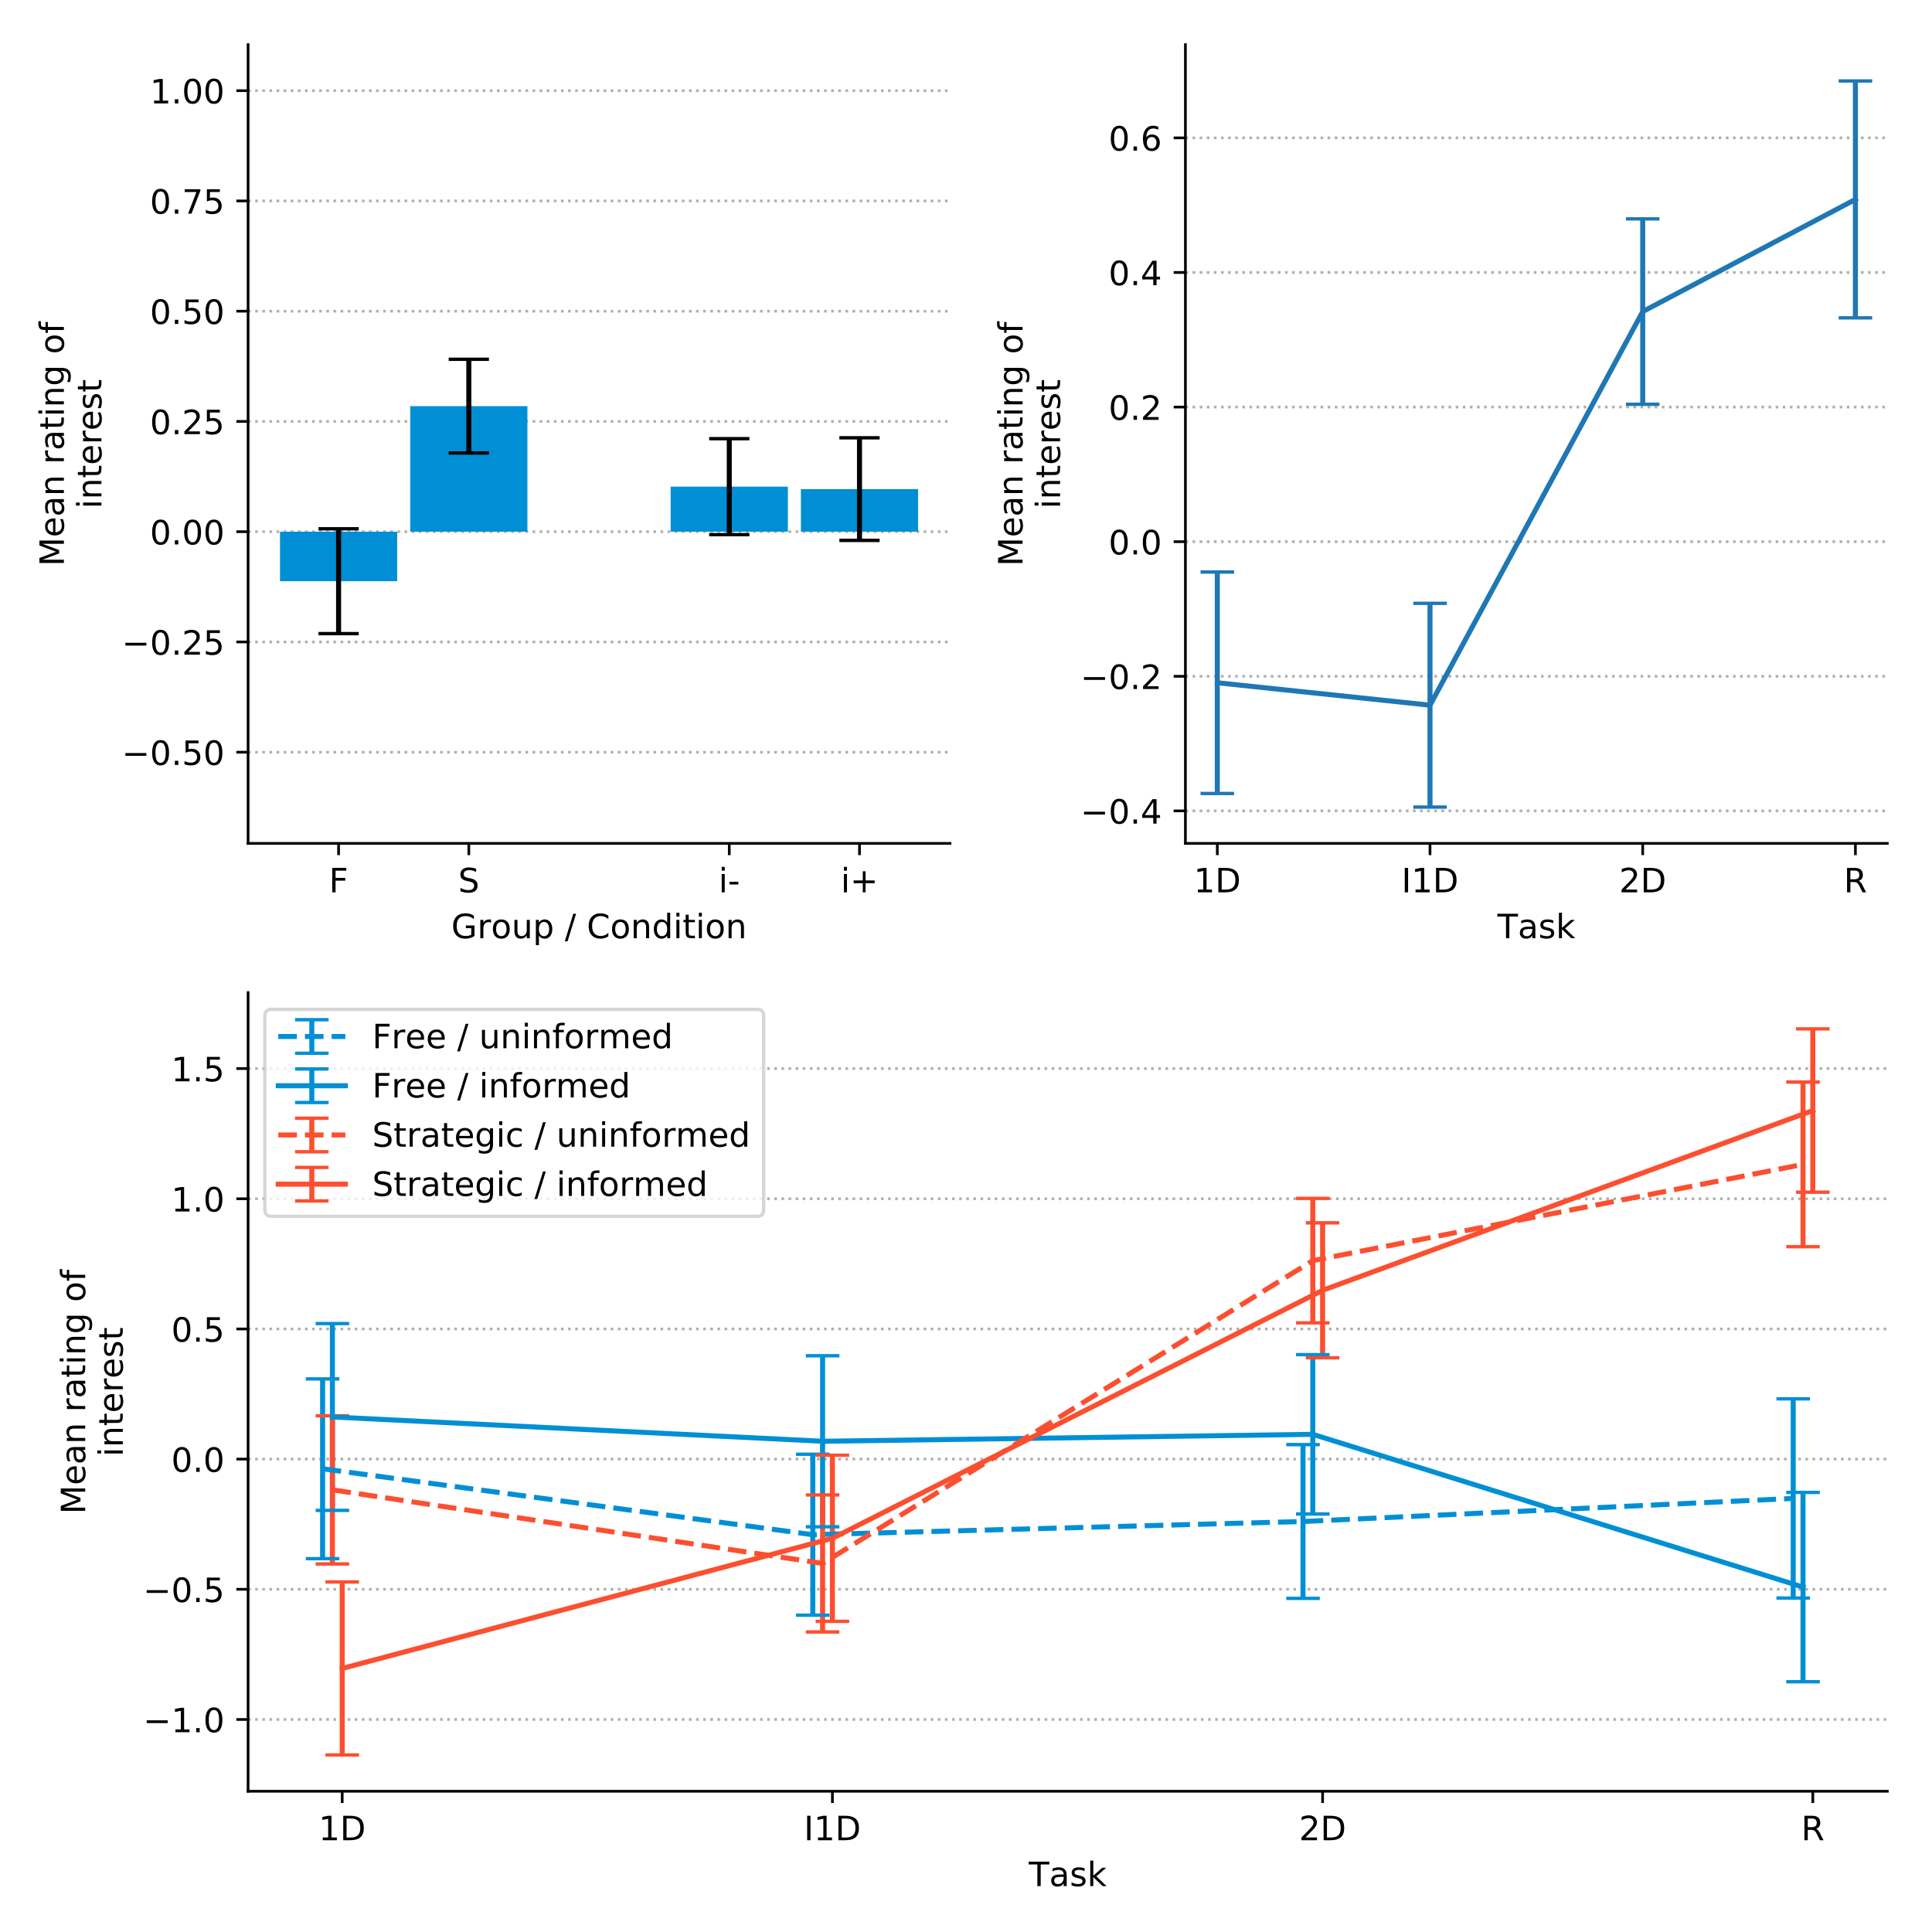 <?xml version="1.0" encoding="utf-8" standalone="no"?>
<!DOCTYPE svg PUBLIC "-//W3C//DTD SVG 1.1//EN"
  "http://www.w3.org/Graphics/SVG/1.1/DTD/svg11.dtd">
<!-- Created with matplotlib (https://matplotlib.org/) -->
<svg height="576pt" version="1.1" viewBox="0 0 576 576" width="576pt" xmlns="http://www.w3.org/2000/svg" xmlns:xlink="http://www.w3.org/1999/xlink">
 <defs>
  <style type="text/css">
*{stroke-linecap:butt;stroke-linejoin:round;}
  </style>
 </defs>
 <g id="figure_1">
  <g id="patch_1">
   <path d="M 0 576
L 576 576
L 576 0
L 0 0
z
" style="fill:#ffffff;"/>
  </g>
  <g id="axes_1">
   <g id="patch_2">
    <path d="M 73.964 251.44
L 283.23 251.44
L 283.23 13.32
L 73.964 13.32
z
" style="fill:#ffffff;"/>
   </g>
   <g id="matplotlib.axis_1">
    <g id="xtick_1">
     <g id="line2d_1">
      <defs>
       <path d="M 0 0
L 0 3.5
" id="m5b9f4330ca" style="stroke:#000000;stroke-width:0.8;"/>
      </defs>
      <g>
       <use style="stroke:#000000;stroke-width:0.8;" x="100.947" xlink:href="#m5b9f4330ca" y="251.44"/>
      </g>
     </g>
     <g id="text_1">
      <!-- F -->
      <defs>
       <path d="M 9.812 72.906
L 51.703 72.906
L 51.703 64.594
L 19.672 64.594
L 19.672 43.109
L 48.578 43.109
L 48.578 34.812
L 19.672 34.812
L 19.672 0
L 9.812 0
z
" id="DejaVuSans-70"/>
      </defs>
      <g transform="translate(98.071 266.038)scale(0.1 -0.1)">
       <use xlink:href="#DejaVuSans-70"/>
      </g>
     </g>
    </g>
    <g id="xtick_2">
     <g id="line2d_2">
      <g>
       <use style="stroke:#000000;stroke-width:0.8;" x="139.772" xlink:href="#m5b9f4330ca" y="251.44"/>
      </g>
     </g>
     <g id="text_2">
      <!-- S -->
      <defs>
       <path d="M 53.516 70.516
L 53.516 60.891
Q 47.906 63.578 42.922 64.891
Q 37.938 66.219 33.297 66.219
Q 25.25 66.219 20.875 63.094
Q 16.5 59.969 16.5 54.203
Q 16.5 49.359 19.406 46.891
Q 22.312 44.438 30.422 42.922
L 36.375 41.703
Q 47.406 39.594 52.656 34.297
Q 57.906 29 57.906 20.125
Q 57.906 9.516 50.797 4.047
Q 43.703 -1.422 29.984 -1.422
Q 24.812 -1.422 18.969 -0.25
Q 13.141 0.922 6.891 3.219
L 6.891 13.375
Q 12.891 10.016 18.656 8.297
Q 24.422 6.594 29.984 6.594
Q 38.422 6.594 43.016 9.906
Q 47.609 13.234 47.609 19.391
Q 47.609 24.75 44.312 27.781
Q 41.016 30.812 33.5 32.328
L 27.484 33.5
Q 16.453 35.688 11.516 40.375
Q 6.594 45.062 6.594 53.422
Q 6.594 63.094 13.406 68.656
Q 20.219 74.219 32.172 74.219
Q 37.312 74.219 42.625 73.281
Q 47.953 72.359 53.516 70.516
z
" id="DejaVuSans-83"/>
      </defs>
      <g transform="translate(136.598 266.038)scale(0.1 -0.1)">
       <use xlink:href="#DejaVuSans-83"/>
      </g>
     </g>
    </g>
    <g id="xtick_3">
     <g id="line2d_3">
      <g>
       <use style="stroke:#000000;stroke-width:0.8;" x="217.422" xlink:href="#m5b9f4330ca" y="251.44"/>
      </g>
     </g>
     <g id="text_3">
      <!-- i- -->
      <defs>
       <path d="M 9.422 54.688
L 18.406 54.688
L 18.406 0
L 9.422 0
z
M 9.422 75.984
L 18.406 75.984
L 18.406 64.594
L 9.422 64.594
z
" id="DejaVuSans-105"/>
       <path d="M 4.891 31.391
L 31.203 31.391
L 31.203 23.391
L 4.891 23.391
z
" id="DejaVuSans-45"/>
      </defs>
      <g transform="translate(214.229 266.038)scale(0.1 -0.1)">
       <use xlink:href="#DejaVuSans-105"/>
       <use x="27.783" xlink:href="#DejaVuSans-45"/>
      </g>
     </g>
    </g>
    <g id="xtick_4">
     <g id="line2d_4">
      <g>
       <use style="stroke:#000000;stroke-width:0.8;" x="256.247" xlink:href="#m5b9f4330ca" y="251.44"/>
      </g>
     </g>
     <g id="text_4">
      <!-- i+ -->
      <defs>
       <path d="M 46 62.703
L 46 35.5
L 73.188 35.5
L 73.188 27.203
L 46 27.203
L 46 0
L 37.797 0
L 37.797 27.203
L 10.594 27.203
L 10.594 35.5
L 37.797 35.5
L 37.797 62.703
z
" id="DejaVuSans-43"/>
      </defs>
      <g transform="translate(250.668 266.038)scale(0.1 -0.1)">
       <use xlink:href="#DejaVuSans-105"/>
       <use x="27.783" xlink:href="#DejaVuSans-43"/>
      </g>
     </g>
    </g>
    <g id="text_5">
     <!-- Group / Condition -->
     <defs>
      <path d="M 59.516 10.406
L 59.516 29.984
L 43.406 29.984
L 43.406 38.094
L 69.281 38.094
L 69.281 6.781
Q 63.578 2.734 56.688 0.656
Q 49.812 -1.422 42 -1.422
Q 24.906 -1.422 15.25 8.562
Q 5.609 18.562 5.609 36.375
Q 5.609 54.25 15.25 64.234
Q 24.906 74.219 42 74.219
Q 49.125 74.219 55.547 72.453
Q 61.969 70.703 67.391 67.281
L 67.391 56.781
Q 61.922 61.422 55.766 63.766
Q 49.609 66.109 42.828 66.109
Q 29.438 66.109 22.719 58.641
Q 16.016 51.172 16.016 36.375
Q 16.016 21.625 22.719 14.156
Q 29.438 6.688 42.828 6.688
Q 48.047 6.688 52.141 7.594
Q 56.25 8.5 59.516 10.406
z
" id="DejaVuSans-71"/>
      <path d="M 41.109 46.297
Q 39.594 47.172 37.812 47.578
Q 36.031 48 33.891 48
Q 26.266 48 22.188 43.047
Q 18.109 38.094 18.109 28.812
L 18.109 0
L 9.078 0
L 9.078 54.688
L 18.109 54.688
L 18.109 46.188
Q 20.953 51.172 25.484 53.578
Q 30.031 56 36.531 56
Q 37.453 56 38.578 55.875
Q 39.703 55.766 41.062 55.516
z
" id="DejaVuSans-114"/>
      <path d="M 30.609 48.391
Q 23.391 48.391 19.188 42.75
Q 14.984 37.109 14.984 27.297
Q 14.984 17.484 19.156 11.844
Q 23.344 6.203 30.609 6.203
Q 37.797 6.203 41.984 11.859
Q 46.188 17.531 46.188 27.297
Q 46.188 37.016 41.984 42.703
Q 37.797 48.391 30.609 48.391
z
M 30.609 56
Q 42.328 56 49.016 48.375
Q 55.719 40.766 55.719 27.297
Q 55.719 13.875 49.016 6.219
Q 42.328 -1.422 30.609 -1.422
Q 18.844 -1.422 12.172 6.219
Q 5.516 13.875 5.516 27.297
Q 5.516 40.766 12.172 48.375
Q 18.844 56 30.609 56
z
" id="DejaVuSans-111"/>
      <path d="M 8.5 21.578
L 8.5 54.688
L 17.484 54.688
L 17.484 21.922
Q 17.484 14.156 20.5 10.266
Q 23.531 6.391 29.594 6.391
Q 36.859 6.391 41.078 11.031
Q 45.312 15.672 45.312 23.688
L 45.312 54.688
L 54.297 54.688
L 54.297 0
L 45.312 0
L 45.312 8.406
Q 42.047 3.422 37.719 1
Q 33.406 -1.422 27.688 -1.422
Q 18.266 -1.422 13.375 4.438
Q 8.5 10.297 8.5 21.578
z
M 31.109 56
z
" id="DejaVuSans-117"/>
      <path d="M 18.109 8.203
L 18.109 -20.797
L 9.078 -20.797
L 9.078 54.688
L 18.109 54.688
L 18.109 46.391
Q 20.953 51.266 25.266 53.625
Q 29.594 56 35.594 56
Q 45.562 56 51.781 48.094
Q 58.016 40.188 58.016 27.297
Q 58.016 14.406 51.781 6.484
Q 45.562 -1.422 35.594 -1.422
Q 29.594 -1.422 25.266 0.953
Q 20.953 3.328 18.109 8.203
z
M 48.688 27.297
Q 48.688 37.203 44.609 42.844
Q 40.531 48.484 33.406 48.484
Q 26.266 48.484 22.188 42.844
Q 18.109 37.203 18.109 27.297
Q 18.109 17.391 22.188 11.75
Q 26.266 6.109 33.406 6.109
Q 40.531 6.109 44.609 11.75
Q 48.688 17.391 48.688 27.297
z
" id="DejaVuSans-112"/>
      <path id="DejaVuSans-32"/>
      <path d="M 25.391 72.906
L 33.688 72.906
L 8.297 -9.281
L 0 -9.281
z
" id="DejaVuSans-47"/>
      <path d="M 64.406 67.281
L 64.406 56.891
Q 59.422 61.531 53.781 63.812
Q 48.141 66.109 41.797 66.109
Q 29.297 66.109 22.656 58.469
Q 16.016 50.828 16.016 36.375
Q 16.016 21.969 22.656 14.328
Q 29.297 6.688 41.797 6.688
Q 48.141 6.688 53.781 8.984
Q 59.422 11.281 64.406 15.922
L 64.406 5.609
Q 59.234 2.094 53.438 0.328
Q 47.656 -1.422 41.219 -1.422
Q 24.656 -1.422 15.125 8.703
Q 5.609 18.844 5.609 36.375
Q 5.609 53.953 15.125 64.078
Q 24.656 74.219 41.219 74.219
Q 47.75 74.219 53.531 72.484
Q 59.328 70.75 64.406 67.281
z
" id="DejaVuSans-67"/>
      <path d="M 54.891 33.016
L 54.891 0
L 45.906 0
L 45.906 32.719
Q 45.906 40.484 42.875 44.328
Q 39.844 48.188 33.797 48.188
Q 26.516 48.188 22.312 43.547
Q 18.109 38.922 18.109 30.906
L 18.109 0
L 9.078 0
L 9.078 54.688
L 18.109 54.688
L 18.109 46.188
Q 21.344 51.125 25.703 53.562
Q 30.078 56 35.797 56
Q 45.219 56 50.047 50.172
Q 54.891 44.344 54.891 33.016
z
" id="DejaVuSans-110"/>
      <path d="M 45.406 46.391
L 45.406 75.984
L 54.391 75.984
L 54.391 0
L 45.406 0
L 45.406 8.203
Q 42.578 3.328 38.25 0.953
Q 33.938 -1.422 27.875 -1.422
Q 17.969 -1.422 11.734 6.484
Q 5.516 14.406 5.516 27.297
Q 5.516 40.188 11.734 48.094
Q 17.969 56 27.875 56
Q 33.938 56 38.25 53.625
Q 42.578 51.266 45.406 46.391
z
M 14.797 27.297
Q 14.797 17.391 18.875 11.75
Q 22.953 6.109 30.078 6.109
Q 37.203 6.109 41.297 11.75
Q 45.406 17.391 45.406 27.297
Q 45.406 37.203 41.297 42.844
Q 37.203 48.484 30.078 48.484
Q 22.953 48.484 18.875 42.844
Q 14.797 37.203 14.797 27.297
z
" id="DejaVuSans-100"/>
      <path d="M 18.312 70.219
L 18.312 54.688
L 36.812 54.688
L 36.812 47.703
L 18.312 47.703
L 18.312 18.016
Q 18.312 11.328 20.141 9.422
Q 21.969 7.516 27.594 7.516
L 36.812 7.516
L 36.812 0
L 27.594 0
Q 17.188 0 13.234 3.875
Q 9.281 7.766 9.281 18.016
L 9.281 47.703
L 2.688 47.703
L 2.688 54.688
L 9.281 54.688
L 9.281 70.219
z
" id="DejaVuSans-116"/>
     </defs>
     <g transform="translate(134.544 279.717)scale(0.1 -0.1)">
      <use xlink:href="#DejaVuSans-71"/>
      <use x="77.49" xlink:href="#DejaVuSans-114"/>
      <use x="118.572" xlink:href="#DejaVuSans-111"/>
      <use x="179.754" xlink:href="#DejaVuSans-117"/>
      <use x="243.133" xlink:href="#DejaVuSans-112"/>
      <use x="306.609" xlink:href="#DejaVuSans-32"/>
      <use x="338.396" xlink:href="#DejaVuSans-47"/>
      <use x="372.088" xlink:href="#DejaVuSans-32"/>
      <use x="403.875" xlink:href="#DejaVuSans-67"/>
      <use x="473.699" xlink:href="#DejaVuSans-111"/>
      <use x="534.881" xlink:href="#DejaVuSans-110"/>
      <use x="598.26" xlink:href="#DejaVuSans-100"/>
      <use x="661.736" xlink:href="#DejaVuSans-105"/>
      <use x="689.52" xlink:href="#DejaVuSans-116"/>
      <use x="728.729" xlink:href="#DejaVuSans-105"/>
      <use x="756.512" xlink:href="#DejaVuSans-111"/>
      <use x="817.693" xlink:href="#DejaVuSans-110"/>
     </g>
    </g>
   </g>
   <g id="matplotlib.axis_2">
    <g id="ytick_1">
     <g id="line2d_5">
      <path clip-path="url(#pbe75128e59)" d="M 73.964 224.258
L 283.23 224.258
" style="fill:none;stroke:#b0b0b0;stroke-dasharray:0.8,1.32;stroke-dashoffset:0;stroke-width:0.8;"/>
     </g>
     <g id="line2d_6">
      <defs>
       <path d="M 0 0
L -3.5 0
" id="mc2dd9ea179" style="stroke:#000000;stroke-width:0.8;"/>
      </defs>
      <g>
       <use style="stroke:#000000;stroke-width:0.8;" x="73.964" xlink:href="#mc2dd9ea179" y="224.258"/>
      </g>
     </g>
     <g id="text_6">
      <!-- −0.50 -->
      <defs>
       <path d="M 10.594 35.5
L 73.188 35.5
L 73.188 27.203
L 10.594 27.203
z
" id="DejaVuSans-8722"/>
       <path d="M 31.781 66.406
Q 24.172 66.406 20.328 58.906
Q 16.5 51.422 16.5 36.375
Q 16.5 21.391 20.328 13.891
Q 24.172 6.391 31.781 6.391
Q 39.453 6.391 43.281 13.891
Q 47.125 21.391 47.125 36.375
Q 47.125 51.422 43.281 58.906
Q 39.453 66.406 31.781 66.406
z
M 31.781 74.219
Q 44.047 74.219 50.516 64.516
Q 56.984 54.828 56.984 36.375
Q 56.984 17.969 50.516 8.266
Q 44.047 -1.422 31.781 -1.422
Q 19.531 -1.422 13.062 8.266
Q 6.594 17.969 6.594 36.375
Q 6.594 54.828 13.062 64.516
Q 19.531 74.219 31.781 74.219
z
" id="DejaVuSans-48"/>
       <path d="M 10.688 12.406
L 21 12.406
L 21 0
L 10.688 0
z
" id="DejaVuSans-46"/>
       <path d="M 10.797 72.906
L 49.516 72.906
L 49.516 64.594
L 19.828 64.594
L 19.828 46.734
Q 21.969 47.469 24.109 47.828
Q 26.266 48.188 28.422 48.188
Q 40.625 48.188 47.75 41.5
Q 54.891 34.812 54.891 23.391
Q 54.891 11.625 47.562 5.094
Q 40.234 -1.422 26.906 -1.422
Q 22.312 -1.422 17.547 -0.641
Q 12.797 0.141 7.719 1.703
L 7.719 11.625
Q 12.109 9.234 16.797 8.062
Q 21.484 6.891 26.703 6.891
Q 35.156 6.891 40.078 11.328
Q 45.016 15.766 45.016 23.391
Q 45.016 31 40.078 35.438
Q 35.156 39.891 26.703 39.891
Q 22.75 39.891 18.812 39.016
Q 14.891 38.141 10.797 36.281
z
" id="DejaVuSans-53"/>
      </defs>
      <g transform="translate(36.319 228.058)scale(0.1 -0.1)">
       <use xlink:href="#DejaVuSans-8722"/>
       <use x="83.789" xlink:href="#DejaVuSans-48"/>
       <use x="147.412" xlink:href="#DejaVuSans-46"/>
       <use x="179.199" xlink:href="#DejaVuSans-53"/>
       <use x="242.822" xlink:href="#DejaVuSans-48"/>
      </g>
     </g>
    </g>
    <g id="ytick_2">
     <g id="line2d_7">
      <path clip-path="url(#pbe75128e59)" d="M 73.964 191.388
L 283.23 191.388
" style="fill:none;stroke:#b0b0b0;stroke-dasharray:0.8,1.32;stroke-dashoffset:0;stroke-width:0.8;"/>
     </g>
     <g id="line2d_8">
      <g>
       <use style="stroke:#000000;stroke-width:0.8;" x="73.964" xlink:href="#mc2dd9ea179" y="191.388"/>
      </g>
     </g>
     <g id="text_7">
      <!-- −0.25 -->
      <defs>
       <path d="M 19.188 8.297
L 53.609 8.297
L 53.609 0
L 7.328 0
L 7.328 8.297
Q 12.938 14.109 22.625 23.891
Q 32.328 33.688 34.812 36.531
Q 39.547 41.844 41.422 45.531
Q 43.312 49.219 43.312 52.781
Q 43.312 58.594 39.234 62.25
Q 35.156 65.922 28.609 65.922
Q 23.969 65.922 18.812 64.312
Q 13.672 62.703 7.812 59.422
L 7.812 69.391
Q 13.766 71.781 18.938 73
Q 24.125 74.219 28.422 74.219
Q 39.75 74.219 46.484 68.547
Q 53.219 62.891 53.219 53.422
Q 53.219 48.922 51.531 44.891
Q 49.859 40.875 45.406 35.406
Q 44.188 33.984 37.641 27.219
Q 31.109 20.453 19.188 8.297
z
" id="DejaVuSans-50"/>
      </defs>
      <g transform="translate(36.319 195.187)scale(0.1 -0.1)">
       <use xlink:href="#DejaVuSans-8722"/>
       <use x="83.789" xlink:href="#DejaVuSans-48"/>
       <use x="147.412" xlink:href="#DejaVuSans-46"/>
       <use x="179.199" xlink:href="#DejaVuSans-50"/>
       <use x="242.822" xlink:href="#DejaVuSans-53"/>
      </g>
     </g>
    </g>
    <g id="ytick_3">
     <g id="line2d_9">
      <path clip-path="url(#pbe75128e59)" d="M 73.964 158.518
L 283.23 158.518
" style="fill:none;stroke:#b0b0b0;stroke-dasharray:0.8,1.32;stroke-dashoffset:0;stroke-width:0.8;"/>
     </g>
     <g id="line2d_10">
      <g>
       <use style="stroke:#000000;stroke-width:0.8;" x="73.964" xlink:href="#mc2dd9ea179" y="158.518"/>
      </g>
     </g>
     <g id="text_8">
      <!-- 0.00 -->
      <g transform="translate(44.698 162.317)scale(0.1 -0.1)">
       <use xlink:href="#DejaVuSans-48"/>
       <use x="63.623" xlink:href="#DejaVuSans-46"/>
       <use x="95.41" xlink:href="#DejaVuSans-48"/>
       <use x="159.033" xlink:href="#DejaVuSans-48"/>
      </g>
     </g>
    </g>
    <g id="ytick_4">
     <g id="line2d_11">
      <path clip-path="url(#pbe75128e59)" d="M 73.964 125.647
L 283.23 125.647
" style="fill:none;stroke:#b0b0b0;stroke-dasharray:0.8,1.32;stroke-dashoffset:0;stroke-width:0.8;"/>
     </g>
     <g id="line2d_12">
      <g>
       <use style="stroke:#000000;stroke-width:0.8;" x="73.964" xlink:href="#mc2dd9ea179" y="125.647"/>
      </g>
     </g>
     <g id="text_9">
      <!-- 0.25 -->
      <g transform="translate(44.698 129.446)scale(0.1 -0.1)">
       <use xlink:href="#DejaVuSans-48"/>
       <use x="63.623" xlink:href="#DejaVuSans-46"/>
       <use x="95.41" xlink:href="#DejaVuSans-50"/>
       <use x="159.033" xlink:href="#DejaVuSans-53"/>
      </g>
     </g>
    </g>
    <g id="ytick_5">
     <g id="line2d_13">
      <path clip-path="url(#pbe75128e59)" d="M 73.964 92.777
L 283.23 92.777
" style="fill:none;stroke:#b0b0b0;stroke-dasharray:0.8,1.32;stroke-dashoffset:0;stroke-width:0.8;"/>
     </g>
     <g id="line2d_14">
      <g>
       <use style="stroke:#000000;stroke-width:0.8;" x="73.964" xlink:href="#mc2dd9ea179" y="92.777"/>
      </g>
     </g>
     <g id="text_10">
      <!-- 0.50 -->
      <g transform="translate(44.698 96.576)scale(0.1 -0.1)">
       <use xlink:href="#DejaVuSans-48"/>
       <use x="63.623" xlink:href="#DejaVuSans-46"/>
       <use x="95.41" xlink:href="#DejaVuSans-53"/>
       <use x="159.033" xlink:href="#DejaVuSans-48"/>
      </g>
     </g>
    </g>
    <g id="ytick_6">
     <g id="line2d_15">
      <path clip-path="url(#pbe75128e59)" d="M 73.964 59.906
L 283.23 59.906
" style="fill:none;stroke:#b0b0b0;stroke-dasharray:0.8,1.32;stroke-dashoffset:0;stroke-width:0.8;"/>
     </g>
     <g id="line2d_16">
      <g>
       <use style="stroke:#000000;stroke-width:0.8;" x="73.964" xlink:href="#mc2dd9ea179" y="59.906"/>
      </g>
     </g>
     <g id="text_11">
      <!-- 0.75 -->
      <defs>
       <path d="M 8.203 72.906
L 55.078 72.906
L 55.078 68.703
L 28.609 0
L 18.312 0
L 43.219 64.594
L 8.203 64.594
z
" id="DejaVuSans-55"/>
      </defs>
      <g transform="translate(44.698 63.705)scale(0.1 -0.1)">
       <use xlink:href="#DejaVuSans-48"/>
       <use x="63.623" xlink:href="#DejaVuSans-46"/>
       <use x="95.41" xlink:href="#DejaVuSans-55"/>
       <use x="159.033" xlink:href="#DejaVuSans-53"/>
      </g>
     </g>
    </g>
    <g id="ytick_7">
     <g id="line2d_17">
      <path clip-path="url(#pbe75128e59)" d="M 73.964 27.036
L 283.23 27.036
" style="fill:none;stroke:#b0b0b0;stroke-dasharray:0.8,1.32;stroke-dashoffset:0;stroke-width:0.8;"/>
     </g>
     <g id="line2d_18">
      <g>
       <use style="stroke:#000000;stroke-width:0.8;" x="73.964" xlink:href="#mc2dd9ea179" y="27.036"/>
      </g>
     </g>
     <g id="text_12">
      <!-- 1.00 -->
      <defs>
       <path d="M 12.406 8.297
L 28.516 8.297
L 28.516 63.922
L 10.984 60.406
L 10.984 69.391
L 28.422 72.906
L 38.281 72.906
L 38.281 8.297
L 54.391 8.297
L 54.391 0
L 12.406 0
z
" id="DejaVuSans-49"/>
      </defs>
      <g transform="translate(44.698 30.835)scale(0.1 -0.1)">
       <use xlink:href="#DejaVuSans-49"/>
       <use x="63.623" xlink:href="#DejaVuSans-46"/>
       <use x="95.41" xlink:href="#DejaVuSans-48"/>
       <use x="159.033" xlink:href="#DejaVuSans-48"/>
      </g>
     </g>
    </g>
    <g id="text_13">
     <!-- Mean rating of -->
     <defs>
      <path d="M 9.812 72.906
L 24.516 72.906
L 43.109 23.297
L 61.812 72.906
L 76.516 72.906
L 76.516 0
L 66.891 0
L 66.891 64.016
L 48.094 14.016
L 38.188 14.016
L 19.391 64.016
L 19.391 0
L 9.812 0
z
" id="DejaVuSans-77"/>
      <path d="M 56.203 29.594
L 56.203 25.203
L 14.891 25.203
Q 15.484 15.922 20.484 11.062
Q 25.484 6.203 34.422 6.203
Q 39.594 6.203 44.453 7.469
Q 49.312 8.734 54.109 11.281
L 54.109 2.781
Q 49.266 0.734 44.188 -0.344
Q 39.109 -1.422 33.891 -1.422
Q 20.797 -1.422 13.156 6.188
Q 5.516 13.812 5.516 26.812
Q 5.516 40.234 12.766 48.109
Q 20.016 56 32.328 56
Q 43.359 56 49.781 48.891
Q 56.203 41.797 56.203 29.594
z
M 47.219 32.234
Q 47.125 39.594 43.094 43.984
Q 39.062 48.391 32.422 48.391
Q 24.906 48.391 20.391 44.141
Q 15.875 39.891 15.188 32.172
z
" id="DejaVuSans-101"/>
      <path d="M 34.281 27.484
Q 23.391 27.484 19.188 25
Q 14.984 22.516 14.984 16.5
Q 14.984 11.719 18.141 8.906
Q 21.297 6.109 26.703 6.109
Q 34.188 6.109 38.703 11.406
Q 43.219 16.703 43.219 25.484
L 43.219 27.484
z
M 52.203 31.203
L 52.203 0
L 43.219 0
L 43.219 8.297
Q 40.141 3.328 35.547 0.953
Q 30.953 -1.422 24.312 -1.422
Q 15.922 -1.422 10.953 3.297
Q 6 8.016 6 15.922
Q 6 25.141 12.172 29.828
Q 18.359 34.516 30.609 34.516
L 43.219 34.516
L 43.219 35.406
Q 43.219 41.609 39.141 45
Q 35.062 48.391 27.688 48.391
Q 23 48.391 18.547 47.266
Q 14.109 46.141 10.016 43.891
L 10.016 52.203
Q 14.938 54.109 19.578 55.047
Q 24.219 56 28.609 56
Q 40.484 56 46.344 49.844
Q 52.203 43.703 52.203 31.203
z
" id="DejaVuSans-97"/>
      <path d="M 45.406 27.984
Q 45.406 37.75 41.375 43.109
Q 37.359 48.484 30.078 48.484
Q 22.859 48.484 18.828 43.109
Q 14.797 37.75 14.797 27.984
Q 14.797 18.266 18.828 12.891
Q 22.859 7.516 30.078 7.516
Q 37.359 7.516 41.375 12.891
Q 45.406 18.266 45.406 27.984
z
M 54.391 6.781
Q 54.391 -7.172 48.188 -13.984
Q 42 -20.797 29.203 -20.797
Q 24.469 -20.797 20.266 -20.094
Q 16.062 -19.391 12.109 -17.922
L 12.109 -9.188
Q 16.062 -11.328 19.922 -12.344
Q 23.781 -13.375 27.781 -13.375
Q 36.625 -13.375 41.016 -8.766
Q 45.406 -4.156 45.406 5.172
L 45.406 9.625
Q 42.625 4.781 38.281 2.391
Q 33.938 0 27.875 0
Q 17.828 0 11.672 7.656
Q 5.516 15.328 5.516 27.984
Q 5.516 40.672 11.672 48.328
Q 17.828 56 27.875 56
Q 33.938 56 38.281 53.609
Q 42.625 51.219 45.406 46.391
L 45.406 54.688
L 54.391 54.688
z
" id="DejaVuSans-103"/>
      <path d="M 37.109 75.984
L 37.109 68.5
L 28.516 68.5
Q 23.688 68.5 21.797 66.547
Q 19.922 64.594 19.922 59.516
L 19.922 54.688
L 34.719 54.688
L 34.719 47.703
L 19.922 47.703
L 19.922 0
L 10.891 0
L 10.891 47.703
L 2.297 47.703
L 2.297 54.688
L 10.891 54.688
L 10.891 58.5
Q 10.891 67.625 15.141 71.797
Q 19.391 75.984 28.609 75.984
z
" id="DejaVuSans-102"/>
     </defs>
     <g transform="translate(19.041 168.813)rotate(-90)scale(0.1 -0.1)">
      <use xlink:href="#DejaVuSans-77"/>
      <use x="86.279" xlink:href="#DejaVuSans-101"/>
      <use x="147.803" xlink:href="#DejaVuSans-97"/>
      <use x="209.082" xlink:href="#DejaVuSans-110"/>
      <use x="272.461" xlink:href="#DejaVuSans-32"/>
      <use x="304.248" xlink:href="#DejaVuSans-114"/>
      <use x="345.361" xlink:href="#DejaVuSans-97"/>
      <use x="406.641" xlink:href="#DejaVuSans-116"/>
      <use x="445.85" xlink:href="#DejaVuSans-105"/>
      <use x="473.633" xlink:href="#DejaVuSans-110"/>
      <use x="537.012" xlink:href="#DejaVuSans-103"/>
      <use x="600.488" xlink:href="#DejaVuSans-32"/>
      <use x="632.275" xlink:href="#DejaVuSans-111"/>
      <use x="693.457" xlink:href="#DejaVuSans-102"/>
     </g>
     <!-- interest -->
     <defs>
      <path d="M 44.281 53.078
L 44.281 44.578
Q 40.484 46.531 36.375 47.5
Q 32.281 48.484 27.875 48.484
Q 21.188 48.484 17.844 46.438
Q 14.5 44.391 14.5 40.281
Q 14.5 37.156 16.891 35.375
Q 19.281 33.594 26.516 31.984
L 29.594 31.297
Q 39.156 29.25 43.188 25.516
Q 47.219 21.781 47.219 15.094
Q 47.219 7.469 41.188 3.016
Q 35.156 -1.422 24.609 -1.422
Q 20.219 -1.422 15.453 -0.562
Q 10.688 0.297 5.422 2
L 5.422 11.281
Q 10.406 8.688 15.234 7.391
Q 20.062 6.109 24.812 6.109
Q 31.156 6.109 34.562 8.281
Q 37.984 10.453 37.984 14.406
Q 37.984 18.062 35.516 20.016
Q 33.062 21.969 24.703 23.781
L 21.578 24.516
Q 13.234 26.266 9.516 29.906
Q 5.812 33.547 5.812 39.891
Q 5.812 47.609 11.281 51.797
Q 16.75 56 26.812 56
Q 31.781 56 36.172 55.266
Q 40.578 54.547 44.281 53.078
z
" id="DejaVuSans-115"/>
     </defs>
     <g transform="translate(30.239 151.67)rotate(-90)scale(0.1 -0.1)">
      <use xlink:href="#DejaVuSans-105"/>
      <use x="27.783" xlink:href="#DejaVuSans-110"/>
      <use x="91.162" xlink:href="#DejaVuSans-116"/>
      <use x="130.371" xlink:href="#DejaVuSans-101"/>
      <use x="191.895" xlink:href="#DejaVuSans-114"/>
      <use x="232.977" xlink:href="#DejaVuSans-101"/>
      <use x="294.5" xlink:href="#DejaVuSans-115"/>
      <use x="346.6" xlink:href="#DejaVuSans-116"/>
     </g>
    </g>
   </g>
   <g id="patch_3">
    <path clip-path="url(#pbe75128e59)" d="M 83.476 158.518
L 118.418 158.518
L 118.418 173.276
L 83.476 173.276
z
" style="fill:#008fd5;"/>
   </g>
   <g id="patch_4">
    <path clip-path="url(#pbe75128e59)" d="M 122.301 158.518
L 157.243 158.518
L 157.243 121.085
L 122.301 121.085
z
" style="fill:#008fd5;"/>
   </g>
   <g id="patch_5">
    <path clip-path="url(#pbe75128e59)" d="M 199.951 158.518
L 234.893 158.518
L 234.893 145.089
L 199.951 145.089
z
" style="fill:#008fd5;"/>
   </g>
   <g id="patch_6">
    <path clip-path="url(#pbe75128e59)" d="M 238.776 158.518
L 273.718 158.518
L 273.718 145.818
L 238.776 145.818
z
" style="fill:#008fd5;"/>
   </g>
   <g id="patch_7">
    <path d="M 73.964 251.44
L 73.964 13.32
" style="fill:none;stroke:#000000;stroke-linecap:square;stroke-linejoin:miter;stroke-width:0.8;"/>
   </g>
   <g id="patch_8">
    <path d="M 73.964 251.44
L 283.23 251.44
" style="fill:none;stroke:#000000;stroke-linecap:square;stroke-linejoin:miter;stroke-width:0.8;"/>
   </g>
   <g id="LineCollection_1">
    <path clip-path="url(#pbe75128e59)" d="M 100.947 188.909
L 100.947 157.643
" style="fill:none;stroke:#000000;stroke-width:1.5;"/>
    <path clip-path="url(#pbe75128e59)" d="M 139.772 135.052
L 139.772 107.117
" style="fill:none;stroke:#000000;stroke-width:1.5;"/>
   </g>
   <g id="LineCollection_2">
    <path clip-path="url(#pbe75128e59)" d="M 217.422 159.393
L 217.422 130.786
" style="fill:none;stroke:#000000;stroke-width:1.5;"/>
    <path clip-path="url(#pbe75128e59)" d="M 256.247 161.111
L 256.247 130.525
" style="fill:none;stroke:#000000;stroke-width:1.5;"/>
   </g>
   <g id="line2d_19">
    <defs>
     <path d="M 6 0
L -6 -0
" id="m6b03fa968a" style="stroke:#000000;"/>
    </defs>
    <g clip-path="url(#pbe75128e59)">
     <use style="stroke:#000000;" x="100.947" xlink:href="#m6b03fa968a" y="188.909"/>
     <use style="stroke:#000000;" x="139.772" xlink:href="#m6b03fa968a" y="135.052"/>
    </g>
   </g>
   <g id="line2d_20">
    <g clip-path="url(#pbe75128e59)">
     <use style="stroke:#000000;" x="100.947" xlink:href="#m6b03fa968a" y="157.643"/>
     <use style="stroke:#000000;" x="139.772" xlink:href="#m6b03fa968a" y="107.117"/>
    </g>
   </g>
   <g id="line2d_21">
    <g clip-path="url(#pbe75128e59)">
     <use style="stroke:#000000;" x="217.422" xlink:href="#m6b03fa968a" y="159.393"/>
     <use style="stroke:#000000;" x="256.247" xlink:href="#m6b03fa968a" y="161.111"/>
    </g>
   </g>
   <g id="line2d_22">
    <g clip-path="url(#pbe75128e59)">
     <use style="stroke:#000000;" x="217.422" xlink:href="#m6b03fa968a" y="130.786"/>
     <use style="stroke:#000000;" x="256.247" xlink:href="#m6b03fa968a" y="130.525"/>
    </g>
   </g>
   <g id="line2d_23"/>
   <g id="line2d_24"/>
  </g>
  <g id="axes_2">
   <g id="patch_9">
    <path d="M 353.414 251.44
L 562.68 251.44
L 562.68 13.32
L 353.414 13.32
z
" style="fill:#ffffff;"/>
   </g>
   <g id="matplotlib.axis_3">
    <g id="xtick_5">
     <g id="line2d_25">
      <g>
       <use style="stroke:#000000;stroke-width:0.8;" x="362.926" xlink:href="#m5b9f4330ca" y="251.44"/>
      </g>
     </g>
     <g id="text_14">
      <!-- 1D -->
      <defs>
       <path d="M 19.672 64.797
L 19.672 8.109
L 31.594 8.109
Q 46.688 8.109 53.688 14.938
Q 60.688 21.781 60.688 36.531
Q 60.688 51.172 53.688 57.984
Q 46.688 64.797 31.594 64.797
z
M 9.812 72.906
L 30.078 72.906
Q 51.266 72.906 61.172 64.094
Q 71.094 55.281 71.094 36.531
Q 71.094 17.672 61.125 8.828
Q 51.172 0 30.078 0
L 9.812 0
z
" id="DejaVuSans-68"/>
      </defs>
      <g transform="translate(355.895 266.038)scale(0.1 -0.1)">
       <use xlink:href="#DejaVuSans-49"/>
       <use x="63.623" xlink:href="#DejaVuSans-68"/>
      </g>
     </g>
    </g>
    <g id="xtick_6">
     <g id="line2d_26">
      <g>
       <use style="stroke:#000000;stroke-width:0.8;" x="426.34" xlink:href="#m5b9f4330ca" y="251.44"/>
      </g>
     </g>
     <g id="text_15">
      <!-- I1D -->
      <defs>
       <path d="M 9.812 72.906
L 19.672 72.906
L 19.672 0
L 9.812 0
z
" id="DejaVuSans-73"/>
      </defs>
      <g transform="translate(417.834 266.038)scale(0.1 -0.1)">
       <use xlink:href="#DejaVuSans-73"/>
       <use x="29.492" xlink:href="#DejaVuSans-49"/>
       <use x="93.115" xlink:href="#DejaVuSans-68"/>
      </g>
     </g>
    </g>
    <g id="xtick_7">
     <g id="line2d_27">
      <g>
       <use style="stroke:#000000;stroke-width:0.8;" x="489.754" xlink:href="#m5b9f4330ca" y="251.44"/>
      </g>
     </g>
     <g id="text_16">
      <!-- 2D -->
      <g transform="translate(482.723 266.038)scale(0.1 -0.1)">
       <use xlink:href="#DejaVuSans-50"/>
       <use x="63.623" xlink:href="#DejaVuSans-68"/>
      </g>
     </g>
    </g>
    <g id="xtick_8">
     <g id="line2d_28">
      <g>
       <use style="stroke:#000000;stroke-width:0.8;" x="553.168" xlink:href="#m5b9f4330ca" y="251.44"/>
      </g>
     </g>
     <g id="text_17">
      <!-- R -->
      <defs>
       <path d="M 44.391 34.188
Q 47.562 33.109 50.562 29.594
Q 53.562 26.078 56.594 19.922
L 66.609 0
L 56 0
L 46.688 18.703
Q 43.062 26.031 39.672 28.422
Q 36.281 30.812 30.422 30.812
L 19.672 30.812
L 19.672 0
L 9.812 0
L 9.812 72.906
L 32.078 72.906
Q 44.578 72.906 50.734 67.672
Q 56.891 62.453 56.891 51.906
Q 56.891 45.016 53.688 40.469
Q 50.484 35.938 44.391 34.188
z
M 19.672 64.797
L 19.672 38.922
L 32.078 38.922
Q 39.203 38.922 42.844 42.219
Q 46.484 45.516 46.484 51.906
Q 46.484 58.297 42.844 61.547
Q 39.203 64.797 32.078 64.797
z
" id="DejaVuSans-82"/>
      </defs>
      <g transform="translate(549.694 266.038)scale(0.1 -0.1)">
       <use xlink:href="#DejaVuSans-82"/>
      </g>
     </g>
    </g>
    <g id="text_18">
     <!-- Task -->
     <defs>
      <path d="M -0.297 72.906
L 61.375 72.906
L 61.375 64.594
L 35.5 64.594
L 35.5 0
L 25.594 0
L 25.594 64.594
L -0.297 64.594
z
" id="DejaVuSans-84"/>
      <path d="M 9.078 75.984
L 18.109 75.984
L 18.109 31.109
L 44.922 54.688
L 56.391 54.688
L 27.391 29.109
L 57.625 0
L 45.906 0
L 18.109 26.703
L 18.109 0
L 9.078 0
z
" id="DejaVuSans-107"/>
     </defs>
     <g transform="translate(446.442 279.717)scale(0.1 -0.1)">
      <use xlink:href="#DejaVuSans-84"/>
      <use x="60.834" xlink:href="#DejaVuSans-97"/>
      <use x="122.113" xlink:href="#DejaVuSans-115"/>
      <use x="174.213" xlink:href="#DejaVuSans-107"/>
     </g>
    </g>
   </g>
   <g id="matplotlib.axis_4">
    <g id="ytick_8">
     <g id="line2d_29">
      <path clip-path="url(#pcbd92e53c1)" d="M 353.414 241.755
L 562.68 241.755
" style="fill:none;stroke:#b0b0b0;stroke-dasharray:0.8,1.32;stroke-dashoffset:0;stroke-width:0.8;"/>
     </g>
     <g id="line2d_30">
      <g>
       <use style="stroke:#000000;stroke-width:0.8;" x="353.414" xlink:href="#mc2dd9ea179" y="241.755"/>
      </g>
     </g>
     <g id="text_19">
      <!-- −0.4 -->
      <defs>
       <path d="M 37.797 64.312
L 12.891 25.391
L 37.797 25.391
z
M 35.203 72.906
L 47.609 72.906
L 47.609 25.391
L 58.016 25.391
L 58.016 17.188
L 47.609 17.188
L 47.609 0
L 37.797 0
L 37.797 17.188
L 4.891 17.188
L 4.891 26.703
z
" id="DejaVuSans-52"/>
      </defs>
      <g transform="translate(322.131 245.554)scale(0.1 -0.1)">
       <use xlink:href="#DejaVuSans-8722"/>
       <use x="83.789" xlink:href="#DejaVuSans-48"/>
       <use x="147.412" xlink:href="#DejaVuSans-46"/>
       <use x="179.199" xlink:href="#DejaVuSans-52"/>
      </g>
     </g>
    </g>
    <g id="ytick_9">
     <g id="line2d_31">
      <path clip-path="url(#pcbd92e53c1)" d="M 353.414 201.624
L 562.68 201.624
" style="fill:none;stroke:#b0b0b0;stroke-dasharray:0.8,1.32;stroke-dashoffset:0;stroke-width:0.8;"/>
     </g>
     <g id="line2d_32">
      <g>
       <use style="stroke:#000000;stroke-width:0.8;" x="353.414" xlink:href="#mc2dd9ea179" y="201.624"/>
      </g>
     </g>
     <g id="text_20">
      <!-- −0.2 -->
      <g transform="translate(322.131 205.423)scale(0.1 -0.1)">
       <use xlink:href="#DejaVuSans-8722"/>
       <use x="83.789" xlink:href="#DejaVuSans-48"/>
       <use x="147.412" xlink:href="#DejaVuSans-46"/>
       <use x="179.199" xlink:href="#DejaVuSans-50"/>
      </g>
     </g>
    </g>
    <g id="ytick_10">
     <g id="line2d_33">
      <path clip-path="url(#pcbd92e53c1)" d="M 353.414 161.493
L 562.68 161.493
" style="fill:none;stroke:#b0b0b0;stroke-dasharray:0.8,1.32;stroke-dashoffset:0;stroke-width:0.8;"/>
     </g>
     <g id="line2d_34">
      <g>
       <use style="stroke:#000000;stroke-width:0.8;" x="353.414" xlink:href="#mc2dd9ea179" y="161.493"/>
      </g>
     </g>
     <g id="text_21">
      <!-- 0.0 -->
      <g transform="translate(330.511 165.292)scale(0.1 -0.1)">
       <use xlink:href="#DejaVuSans-48"/>
       <use x="63.623" xlink:href="#DejaVuSans-46"/>
       <use x="95.41" xlink:href="#DejaVuSans-48"/>
      </g>
     </g>
    </g>
    <g id="ytick_11">
     <g id="line2d_35">
      <path clip-path="url(#pcbd92e53c1)" d="M 353.414 121.362
L 562.68 121.362
" style="fill:none;stroke:#b0b0b0;stroke-dasharray:0.8,1.32;stroke-dashoffset:0;stroke-width:0.8;"/>
     </g>
     <g id="line2d_36">
      <g>
       <use style="stroke:#000000;stroke-width:0.8;" x="353.414" xlink:href="#mc2dd9ea179" y="121.362"/>
      </g>
     </g>
     <g id="text_22">
      <!-- 0.2 -->
      <g transform="translate(330.511 125.162)scale(0.1 -0.1)">
       <use xlink:href="#DejaVuSans-48"/>
       <use x="63.623" xlink:href="#DejaVuSans-46"/>
       <use x="95.41" xlink:href="#DejaVuSans-50"/>
      </g>
     </g>
    </g>
    <g id="ytick_12">
     <g id="line2d_37">
      <path clip-path="url(#pcbd92e53c1)" d="M 353.414 81.231
L 562.68 81.231
" style="fill:none;stroke:#b0b0b0;stroke-dasharray:0.8,1.32;stroke-dashoffset:0;stroke-width:0.8;"/>
     </g>
     <g id="line2d_38">
      <g>
       <use style="stroke:#000000;stroke-width:0.8;" x="353.414" xlink:href="#mc2dd9ea179" y="81.231"/>
      </g>
     </g>
     <g id="text_23">
      <!-- 0.4 -->
      <g transform="translate(330.511 85.031)scale(0.1 -0.1)">
       <use xlink:href="#DejaVuSans-48"/>
       <use x="63.623" xlink:href="#DejaVuSans-46"/>
       <use x="95.41" xlink:href="#DejaVuSans-52"/>
      </g>
     </g>
    </g>
    <g id="ytick_13">
     <g id="line2d_39">
      <path clip-path="url(#pcbd92e53c1)" d="M 353.414 41.1
L 562.68 41.1
" style="fill:none;stroke:#b0b0b0;stroke-dasharray:0.8,1.32;stroke-dashoffset:0;stroke-width:0.8;"/>
     </g>
     <g id="line2d_40">
      <g>
       <use style="stroke:#000000;stroke-width:0.8;" x="353.414" xlink:href="#mc2dd9ea179" y="41.1"/>
      </g>
     </g>
     <g id="text_24">
      <!-- 0.6 -->
      <defs>
       <path d="M 33.016 40.375
Q 26.375 40.375 22.484 35.828
Q 18.609 31.297 18.609 23.391
Q 18.609 15.531 22.484 10.953
Q 26.375 6.391 33.016 6.391
Q 39.656 6.391 43.531 10.953
Q 47.406 15.531 47.406 23.391
Q 47.406 31.297 43.531 35.828
Q 39.656 40.375 33.016 40.375
z
M 52.594 71.297
L 52.594 62.312
Q 48.875 64.062 45.094 64.984
Q 41.312 65.922 37.594 65.922
Q 27.828 65.922 22.672 59.328
Q 17.531 52.734 16.797 39.406
Q 19.672 43.656 24.016 45.922
Q 28.375 48.188 33.594 48.188
Q 44.578 48.188 50.953 41.516
Q 57.328 34.859 57.328 23.391
Q 57.328 12.156 50.688 5.359
Q 44.047 -1.422 33.016 -1.422
Q 20.359 -1.422 13.672 8.266
Q 6.984 17.969 6.984 36.375
Q 6.984 53.656 15.188 63.938
Q 23.391 74.219 37.203 74.219
Q 40.922 74.219 44.703 73.484
Q 48.484 72.75 52.594 71.297
z
" id="DejaVuSans-54"/>
      </defs>
      <g transform="translate(330.511 44.9)scale(0.1 -0.1)">
       <use xlink:href="#DejaVuSans-48"/>
       <use x="63.623" xlink:href="#DejaVuSans-46"/>
       <use x="95.41" xlink:href="#DejaVuSans-54"/>
      </g>
     </g>
    </g>
    <g id="text_25">
     <!-- Mean rating of -->
     <g transform="translate(304.854 168.813)rotate(-90)scale(0.1 -0.1)">
      <use xlink:href="#DejaVuSans-77"/>
      <use x="86.279" xlink:href="#DejaVuSans-101"/>
      <use x="147.803" xlink:href="#DejaVuSans-97"/>
      <use x="209.082" xlink:href="#DejaVuSans-110"/>
      <use x="272.461" xlink:href="#DejaVuSans-32"/>
      <use x="304.248" xlink:href="#DejaVuSans-114"/>
      <use x="345.361" xlink:href="#DejaVuSans-97"/>
      <use x="406.641" xlink:href="#DejaVuSans-116"/>
      <use x="445.85" xlink:href="#DejaVuSans-105"/>
      <use x="473.633" xlink:href="#DejaVuSans-110"/>
      <use x="537.012" xlink:href="#DejaVuSans-103"/>
      <use x="600.488" xlink:href="#DejaVuSans-32"/>
      <use x="632.275" xlink:href="#DejaVuSans-111"/>
      <use x="693.457" xlink:href="#DejaVuSans-102"/>
     </g>
     <!-- interest -->
     <g transform="translate(316.051 151.67)rotate(-90)scale(0.1 -0.1)">
      <use xlink:href="#DejaVuSans-105"/>
      <use x="27.783" xlink:href="#DejaVuSans-110"/>
      <use x="91.162" xlink:href="#DejaVuSans-116"/>
      <use x="130.371" xlink:href="#DejaVuSans-101"/>
      <use x="191.895" xlink:href="#DejaVuSans-114"/>
      <use x="232.977" xlink:href="#DejaVuSans-101"/>
      <use x="294.5" xlink:href="#DejaVuSans-115"/>
      <use x="346.6" xlink:href="#DejaVuSans-116"/>
     </g>
    </g>
   </g>
   <g id="LineCollection_3">
    <path clip-path="url(#pcbd92e53c1)" d="M 362.926 236.573
L 362.926 170.541
" style="fill:none;stroke:#1f77b4;stroke-width:1.5;"/>
    <path clip-path="url(#pcbd92e53c1)" d="M 426.34 240.616
L 426.34 179.875
" style="fill:none;stroke:#1f77b4;stroke-width:1.5;"/>
    <path clip-path="url(#pcbd92e53c1)" d="M 489.754 120.529
L 489.754 65.256
" style="fill:none;stroke:#1f77b4;stroke-width:1.5;"/>
    <path clip-path="url(#pcbd92e53c1)" d="M 553.168 94.757
L 553.168 24.144
" style="fill:none;stroke:#1f77b4;stroke-width:1.5;"/>
   </g>
   <g id="line2d_41">
    <defs>
     <path d="M 5 0
L -5 -0
" id="m9b012e236f" style="stroke:#1f77b4;"/>
    </defs>
    <g clip-path="url(#pcbd92e53c1)">
     <use style="fill:#1f77b4;stroke:#1f77b4;" x="362.926" xlink:href="#m9b012e236f" y="236.573"/>
     <use style="fill:#1f77b4;stroke:#1f77b4;" x="426.34" xlink:href="#m9b012e236f" y="240.616"/>
     <use style="fill:#1f77b4;stroke:#1f77b4;" x="489.754" xlink:href="#m9b012e236f" y="120.529"/>
     <use style="fill:#1f77b4;stroke:#1f77b4;" x="553.168" xlink:href="#m9b012e236f" y="94.757"/>
    </g>
   </g>
   <g id="line2d_42">
    <g clip-path="url(#pcbd92e53c1)">
     <use style="fill:#1f77b4;stroke:#1f77b4;" x="362.926" xlink:href="#m9b012e236f" y="170.541"/>
     <use style="fill:#1f77b4;stroke:#1f77b4;" x="426.34" xlink:href="#m9b012e236f" y="179.875"/>
     <use style="fill:#1f77b4;stroke:#1f77b4;" x="489.754" xlink:href="#m9b012e236f" y="65.256"/>
     <use style="fill:#1f77b4;stroke:#1f77b4;" x="553.168" xlink:href="#m9b012e236f" y="24.144"/>
    </g>
   </g>
   <g id="line2d_43">
    <path clip-path="url(#pcbd92e53c1)" d="M 362.926 203.557
L 426.34 210.245
L 489.754 92.893
L 553.168 59.45
" style="fill:none;stroke:#1f77b4;stroke-linecap:square;stroke-width:1.5;"/>
   </g>
   <g id="patch_10">
    <path d="M 353.414 251.44
L 353.414 13.32
" style="fill:none;stroke:#000000;stroke-linecap:square;stroke-linejoin:miter;stroke-width:0.8;"/>
   </g>
   <g id="patch_11">
    <path d="M 353.414 251.44
L 562.68 251.44
" style="fill:none;stroke:#000000;stroke-linecap:square;stroke-linejoin:miter;stroke-width:0.8;"/>
   </g>
  </g>
  <g id="axes_3">
   <g id="patch_12">
    <path d="M 73.964 534.04
L 562.68 534.04
L 562.68 295.92
L 73.964 295.92
z
" style="fill:#ffffff;"/>
   </g>
   <g id="matplotlib.axis_5">
    <g id="xtick_9">
     <g id="line2d_44">
      <g>
       <use style="stroke:#000000;stroke-width:0.8;" x="102.024" xlink:href="#m5b9f4330ca" y="534.04"/>
      </g>
     </g>
     <g id="text_26">
      <!-- 1D -->
      <g transform="translate(94.993 548.638)scale(0.1 -0.1)">
       <use xlink:href="#DejaVuSans-49"/>
       <use x="63.623" xlink:href="#DejaVuSans-68"/>
      </g>
     </g>
    </g>
    <g id="xtick_10">
     <g id="line2d_45">
      <g>
       <use style="stroke:#000000;stroke-width:0.8;" x="248.171" xlink:href="#m5b9f4330ca" y="534.04"/>
      </g>
     </g>
     <g id="text_27">
      <!-- I1D -->
      <g transform="translate(239.665 548.638)scale(0.1 -0.1)">
       <use xlink:href="#DejaVuSans-73"/>
       <use x="29.492" xlink:href="#DejaVuSans-49"/>
       <use x="93.115" xlink:href="#DejaVuSans-68"/>
      </g>
     </g>
    </g>
    <g id="xtick_11">
     <g id="line2d_46">
      <g>
       <use style="stroke:#000000;stroke-width:0.8;" x="394.319" xlink:href="#m5b9f4330ca" y="534.04"/>
      </g>
     </g>
     <g id="text_28">
      <!-- 2D -->
      <g transform="translate(387.287 548.638)scale(0.1 -0.1)">
       <use xlink:href="#DejaVuSans-50"/>
       <use x="63.623" xlink:href="#DejaVuSans-68"/>
      </g>
     </g>
    </g>
    <g id="xtick_12">
     <g id="line2d_47">
      <g>
       <use style="stroke:#000000;stroke-width:0.8;" x="540.466" xlink:href="#m5b9f4330ca" y="534.04"/>
      </g>
     </g>
     <g id="text_29">
      <!-- R -->
      <g transform="translate(536.991 548.638)scale(0.1 -0.1)">
       <use xlink:href="#DejaVuSans-82"/>
      </g>
     </g>
    </g>
    <g id="text_30">
     <!-- Task -->
     <g transform="translate(306.717 562.317)scale(0.1 -0.1)">
      <use xlink:href="#DejaVuSans-84"/>
      <use x="60.834" xlink:href="#DejaVuSans-97"/>
      <use x="122.113" xlink:href="#DejaVuSans-115"/>
      <use x="174.213" xlink:href="#DejaVuSans-107"/>
     </g>
    </g>
   </g>
   <g id="matplotlib.axis_6">
    <g id="ytick_14">
     <g id="line2d_48">
      <path clip-path="url(#pa00f608fe5)" d="M 73.964 512.642
L 562.68 512.642
" style="fill:none;stroke:#b0b0b0;stroke-dasharray:0.8,1.32;stroke-dashoffset:0;stroke-width:0.8;"/>
     </g>
     <g id="line2d_49">
      <g>
       <use style="stroke:#000000;stroke-width:0.8;" x="73.964" xlink:href="#mc2dd9ea179" y="512.642"/>
      </g>
     </g>
     <g id="text_31">
      <!-- −1.0 -->
      <g transform="translate(42.681 516.441)scale(0.1 -0.1)">
       <use xlink:href="#DejaVuSans-8722"/>
       <use x="83.789" xlink:href="#DejaVuSans-49"/>
       <use x="147.412" xlink:href="#DejaVuSans-46"/>
       <use x="179.199" xlink:href="#DejaVuSans-48"/>
      </g>
     </g>
    </g>
    <g id="ytick_15">
     <g id="line2d_50">
      <path clip-path="url(#pa00f608fe5)" d="M 73.964 473.83
L 562.68 473.83
" style="fill:none;stroke:#b0b0b0;stroke-dasharray:0.8,1.32;stroke-dashoffset:0;stroke-width:0.8;"/>
     </g>
     <g id="line2d_51">
      <g>
       <use style="stroke:#000000;stroke-width:0.8;" x="73.964" xlink:href="#mc2dd9ea179" y="473.83"/>
      </g>
     </g>
     <g id="text_32">
      <!-- −0.5 -->
      <g transform="translate(42.681 477.629)scale(0.1 -0.1)">
       <use xlink:href="#DejaVuSans-8722"/>
       <use x="83.789" xlink:href="#DejaVuSans-48"/>
       <use x="147.412" xlink:href="#DejaVuSans-46"/>
       <use x="179.199" xlink:href="#DejaVuSans-53"/>
      </g>
     </g>
    </g>
    <g id="ytick_16">
     <g id="line2d_52">
      <path clip-path="url(#pa00f608fe5)" d="M 73.964 435.018
L 562.68 435.018
" style="fill:none;stroke:#b0b0b0;stroke-dasharray:0.8,1.32;stroke-dashoffset:0;stroke-width:0.8;"/>
     </g>
     <g id="line2d_53">
      <g>
       <use style="stroke:#000000;stroke-width:0.8;" x="73.964" xlink:href="#mc2dd9ea179" y="435.018"/>
      </g>
     </g>
     <g id="text_33">
      <!-- 0.0 -->
      <g transform="translate(51.061 438.817)scale(0.1 -0.1)">
       <use xlink:href="#DejaVuSans-48"/>
       <use x="63.623" xlink:href="#DejaVuSans-46"/>
       <use x="95.41" xlink:href="#DejaVuSans-48"/>
      </g>
     </g>
    </g>
    <g id="ytick_17">
     <g id="line2d_54">
      <path clip-path="url(#pa00f608fe5)" d="M 73.964 396.206
L 562.68 396.206
" style="fill:none;stroke:#b0b0b0;stroke-dasharray:0.8,1.32;stroke-dashoffset:0;stroke-width:0.8;"/>
     </g>
     <g id="line2d_55">
      <g>
       <use style="stroke:#000000;stroke-width:0.8;" x="73.964" xlink:href="#mc2dd9ea179" y="396.206"/>
      </g>
     </g>
     <g id="text_34">
      <!-- 0.5 -->
      <g transform="translate(51.061 400.006)scale(0.1 -0.1)">
       <use xlink:href="#DejaVuSans-48"/>
       <use x="63.623" xlink:href="#DejaVuSans-46"/>
       <use x="95.41" xlink:href="#DejaVuSans-53"/>
      </g>
     </g>
    </g>
    <g id="ytick_18">
     <g id="line2d_56">
      <path clip-path="url(#pa00f608fe5)" d="M 73.964 357.394
L 562.68 357.394
" style="fill:none;stroke:#b0b0b0;stroke-dasharray:0.8,1.32;stroke-dashoffset:0;stroke-width:0.8;"/>
     </g>
     <g id="line2d_57">
      <g>
       <use style="stroke:#000000;stroke-width:0.8;" x="73.964" xlink:href="#mc2dd9ea179" y="357.394"/>
      </g>
     </g>
     <g id="text_35">
      <!-- 1.0 -->
      <g transform="translate(51.061 361.194)scale(0.1 -0.1)">
       <use xlink:href="#DejaVuSans-49"/>
       <use x="63.623" xlink:href="#DejaVuSans-46"/>
       <use x="95.41" xlink:href="#DejaVuSans-48"/>
      </g>
     </g>
    </g>
    <g id="ytick_19">
     <g id="line2d_58">
      <path clip-path="url(#pa00f608fe5)" d="M 73.964 318.583
L 562.68 318.583
" style="fill:none;stroke:#b0b0b0;stroke-dasharray:0.8,1.32;stroke-dashoffset:0;stroke-width:0.8;"/>
     </g>
     <g id="line2d_59">
      <g>
       <use style="stroke:#000000;stroke-width:0.8;" x="73.964" xlink:href="#mc2dd9ea179" y="318.583"/>
      </g>
     </g>
     <g id="text_36">
      <!-- 1.5 -->
      <g transform="translate(51.061 322.382)scale(0.1 -0.1)">
       <use xlink:href="#DejaVuSans-49"/>
       <use x="63.623" xlink:href="#DejaVuSans-46"/>
       <use x="95.41" xlink:href="#DejaVuSans-53"/>
      </g>
     </g>
    </g>
    <g id="text_37">
     <!-- Mean rating of -->
     <g transform="translate(25.404 451.413)rotate(-90)scale(0.1 -0.1)">
      <use xlink:href="#DejaVuSans-77"/>
      <use x="86.279" xlink:href="#DejaVuSans-101"/>
      <use x="147.803" xlink:href="#DejaVuSans-97"/>
      <use x="209.082" xlink:href="#DejaVuSans-110"/>
      <use x="272.461" xlink:href="#DejaVuSans-32"/>
      <use x="304.248" xlink:href="#DejaVuSans-114"/>
      <use x="345.361" xlink:href="#DejaVuSans-97"/>
      <use x="406.641" xlink:href="#DejaVuSans-116"/>
      <use x="445.85" xlink:href="#DejaVuSans-105"/>
      <use x="473.633" xlink:href="#DejaVuSans-110"/>
      <use x="537.012" xlink:href="#DejaVuSans-103"/>
      <use x="600.488" xlink:href="#DejaVuSans-32"/>
      <use x="632.275" xlink:href="#DejaVuSans-111"/>
      <use x="693.457" xlink:href="#DejaVuSans-102"/>
     </g>
     <!-- interest -->
     <g transform="translate(36.602 434.27)rotate(-90)scale(0.1 -0.1)">
      <use xlink:href="#DejaVuSans-105"/>
      <use x="27.783" xlink:href="#DejaVuSans-110"/>
      <use x="91.162" xlink:href="#DejaVuSans-116"/>
      <use x="130.371" xlink:href="#DejaVuSans-101"/>
      <use x="191.895" xlink:href="#DejaVuSans-114"/>
      <use x="232.977" xlink:href="#DejaVuSans-101"/>
      <use x="294.5" xlink:href="#DejaVuSans-115"/>
      <use x="346.6" xlink:href="#DejaVuSans-116"/>
     </g>
    </g>
   </g>
   <g id="LineCollection_4">
    <path clip-path="url(#pa00f608fe5)" d="M 96.178 464.694
L 96.178 411.098
" style="fill:none;stroke:#008fd5;stroke-width:1.5;"/>
    <path clip-path="url(#pa00f608fe5)" d="M 242.325 481.542
L 242.325 433.553
" style="fill:none;stroke:#008fd5;stroke-width:1.5;"/>
    <path clip-path="url(#pa00f608fe5)" d="M 388.473 476.539
L 388.473 430.695
" style="fill:none;stroke:#008fd5;stroke-width:1.5;"/>
    <path clip-path="url(#pa00f608fe5)" d="M 534.62 476.429
L 534.62 417.049
" style="fill:none;stroke:#008fd5;stroke-width:1.5;"/>
   </g>
   <g id="LineCollection_5">
    <path clip-path="url(#pa00f608fe5)" d="M 99.101 450.298
L 99.101 394.603
" style="fill:none;stroke:#008fd5;stroke-width:1.5;"/>
    <path clip-path="url(#pa00f608fe5)" d="M 245.248 455.193
L 245.248 404.198
" style="fill:none;stroke:#008fd5;stroke-width:1.5;"/>
    <path clip-path="url(#pa00f608fe5)" d="M 391.396 451.384
L 391.396 403.867
" style="fill:none;stroke:#008fd5;stroke-width:1.5;"/>
    <path clip-path="url(#pa00f608fe5)" d="M 537.543 501.394
L 537.543 444.936
" style="fill:none;stroke:#008fd5;stroke-width:1.5;"/>
   </g>
   <g id="LineCollection_6">
    <path clip-path="url(#pa00f608fe5)" d="M 99.101 466.268
L 99.101 422.09
" style="fill:none;stroke:#fc4f30;stroke-width:1.5;"/>
    <path clip-path="url(#pa00f608fe5)" d="M 245.248 486.544
L 245.248 445.688
" style="fill:none;stroke:#fc4f30;stroke-width:1.5;"/>
    <path clip-path="url(#pa00f608fe5)" d="M 391.396 394.394
L 391.396 357.278
" style="fill:none;stroke:#fc4f30;stroke-width:1.5;"/>
    <path clip-path="url(#pa00f608fe5)" d="M 537.543 371.693
L 537.543 322.606
" style="fill:none;stroke:#fc4f30;stroke-width:1.5;"/>
   </g>
   <g id="LineCollection_7">
    <path clip-path="url(#pa00f608fe5)" d="M 102.024 523.216
L 102.024 471.639
" style="fill:none;stroke:#fc4f30;stroke-width:1.5;"/>
    <path clip-path="url(#pa00f608fe5)" d="M 248.171 483.383
L 248.171 433.848
" style="fill:none;stroke:#fc4f30;stroke-width:1.5;"/>
    <path clip-path="url(#pa00f608fe5)" d="M 394.319 404.806
L 394.319 364.57
" style="fill:none;stroke:#fc4f30;stroke-width:1.5;"/>
    <path clip-path="url(#pa00f608fe5)" d="M 540.466 355.438
L 540.466 306.744
" style="fill:none;stroke:#fc4f30;stroke-width:1.5;"/>
   </g>
   <g id="line2d_60">
    <defs>
     <path d="M 5 0
L -5 -0
" id="m2d40a176da" style="stroke:#008fd5;"/>
    </defs>
    <g clip-path="url(#pa00f608fe5)">
     <use style="fill:#008fd5;stroke:#008fd5;" x="96.178" xlink:href="#m2d40a176da" y="464.694"/>
     <use style="fill:#008fd5;stroke:#008fd5;" x="242.325" xlink:href="#m2d40a176da" y="481.542"/>
     <use style="fill:#008fd5;stroke:#008fd5;" x="388.473" xlink:href="#m2d40a176da" y="476.539"/>
     <use style="fill:#008fd5;stroke:#008fd5;" x="534.62" xlink:href="#m2d40a176da" y="476.429"/>
    </g>
   </g>
   <g id="line2d_61">
    <g clip-path="url(#pa00f608fe5)">
     <use style="fill:#008fd5;stroke:#008fd5;" x="96.178" xlink:href="#m2d40a176da" y="411.098"/>
     <use style="fill:#008fd5;stroke:#008fd5;" x="242.325" xlink:href="#m2d40a176da" y="433.553"/>
     <use style="fill:#008fd5;stroke:#008fd5;" x="388.473" xlink:href="#m2d40a176da" y="430.695"/>
     <use style="fill:#008fd5;stroke:#008fd5;" x="534.62" xlink:href="#m2d40a176da" y="417.049"/>
    </g>
   </g>
   <g id="line2d_62">
    <g clip-path="url(#pa00f608fe5)">
     <use style="fill:#008fd5;stroke:#008fd5;" x="99.101" xlink:href="#m2d40a176da" y="450.298"/>
     <use style="fill:#008fd5;stroke:#008fd5;" x="245.248" xlink:href="#m2d40a176da" y="455.193"/>
     <use style="fill:#008fd5;stroke:#008fd5;" x="391.396" xlink:href="#m2d40a176da" y="451.384"/>
     <use style="fill:#008fd5;stroke:#008fd5;" x="537.543" xlink:href="#m2d40a176da" y="501.394"/>
    </g>
   </g>
   <g id="line2d_63">
    <g clip-path="url(#pa00f608fe5)">
     <use style="fill:#008fd5;stroke:#008fd5;" x="99.101" xlink:href="#m2d40a176da" y="394.603"/>
     <use style="fill:#008fd5;stroke:#008fd5;" x="245.248" xlink:href="#m2d40a176da" y="404.198"/>
     <use style="fill:#008fd5;stroke:#008fd5;" x="391.396" xlink:href="#m2d40a176da" y="403.867"/>
     <use style="fill:#008fd5;stroke:#008fd5;" x="537.543" xlink:href="#m2d40a176da" y="444.936"/>
    </g>
   </g>
   <g id="line2d_64">
    <defs>
     <path d="M 5 0
L -5 -0
" id="mc7efdcbb91" style="stroke:#fc4f30;"/>
    </defs>
    <g clip-path="url(#pa00f608fe5)">
     <use style="fill:#fc4f30;stroke:#fc4f30;" x="99.101" xlink:href="#mc7efdcbb91" y="466.268"/>
     <use style="fill:#fc4f30;stroke:#fc4f30;" x="245.248" xlink:href="#mc7efdcbb91" y="486.544"/>
     <use style="fill:#fc4f30;stroke:#fc4f30;" x="391.396" xlink:href="#mc7efdcbb91" y="394.394"/>
     <use style="fill:#fc4f30;stroke:#fc4f30;" x="537.543" xlink:href="#mc7efdcbb91" y="371.693"/>
    </g>
   </g>
   <g id="line2d_65">
    <g clip-path="url(#pa00f608fe5)">
     <use style="fill:#fc4f30;stroke:#fc4f30;" x="99.101" xlink:href="#mc7efdcbb91" y="422.09"/>
     <use style="fill:#fc4f30;stroke:#fc4f30;" x="245.248" xlink:href="#mc7efdcbb91" y="445.688"/>
     <use style="fill:#fc4f30;stroke:#fc4f30;" x="391.396" xlink:href="#mc7efdcbb91" y="357.278"/>
     <use style="fill:#fc4f30;stroke:#fc4f30;" x="537.543" xlink:href="#mc7efdcbb91" y="322.606"/>
    </g>
   </g>
   <g id="line2d_66">
    <g clip-path="url(#pa00f608fe5)">
     <use style="fill:#fc4f30;stroke:#fc4f30;" x="102.024" xlink:href="#mc7efdcbb91" y="523.216"/>
     <use style="fill:#fc4f30;stroke:#fc4f30;" x="248.171" xlink:href="#mc7efdcbb91" y="483.383"/>
     <use style="fill:#fc4f30;stroke:#fc4f30;" x="394.319" xlink:href="#mc7efdcbb91" y="404.806"/>
     <use style="fill:#fc4f30;stroke:#fc4f30;" x="540.466" xlink:href="#mc7efdcbb91" y="355.438"/>
    </g>
   </g>
   <g id="line2d_67">
    <g clip-path="url(#pa00f608fe5)">
     <use style="fill:#fc4f30;stroke:#fc4f30;" x="102.024" xlink:href="#mc7efdcbb91" y="471.639"/>
     <use style="fill:#fc4f30;stroke:#fc4f30;" x="248.171" xlink:href="#mc7efdcbb91" y="433.848"/>
     <use style="fill:#fc4f30;stroke:#fc4f30;" x="394.319" xlink:href="#mc7efdcbb91" y="364.57"/>
     <use style="fill:#fc4f30;stroke:#fc4f30;" x="540.466" xlink:href="#mc7efdcbb91" y="306.744"/>
    </g>
   </g>
   <g id="line2d_68">
    <path clip-path="url(#pa00f608fe5)" d="M 96.178 437.896
L 242.325 457.547
L 388.473 453.617
L 534.62 446.739
" style="fill:none;stroke:#008fd5;stroke-dasharray:5.55,2.4;stroke-dashoffset:0;stroke-width:1.5;"/>
   </g>
   <g id="line2d_69">
    <path clip-path="url(#pa00f608fe5)" d="M 99.101 422.451
L 245.248 429.695
L 391.396 427.626
L 537.543 473.165
" style="fill:none;stroke:#008fd5;stroke-linecap:square;stroke-width:1.5;"/>
   </g>
   <g id="line2d_70">
    <path clip-path="url(#pa00f608fe5)" d="M 99.101 444.179
L 245.248 466.116
L 391.396 375.836
L 537.543 347.149
" style="fill:none;stroke:#fc4f30;stroke-dasharray:5.55,2.4;stroke-dashoffset:0;stroke-width:1.5;"/>
   </g>
   <g id="line2d_71">
    <path clip-path="url(#pa00f608fe5)" d="M 102.024 497.428
L 248.171 458.616
L 394.319 384.688
L 540.466 331.091
" style="fill:none;stroke:#fc4f30;stroke-linecap:square;stroke-width:1.5;"/>
   </g>
   <g id="patch_13">
    <path d="M 73.964 534.04
L 73.964 295.92
" style="fill:none;stroke:#000000;stroke-linecap:square;stroke-linejoin:miter;stroke-width:0.8;"/>
   </g>
   <g id="patch_14">
    <path d="M 73.964 534.04
L 562.68 534.04
" style="fill:none;stroke:#000000;stroke-linecap:square;stroke-linejoin:miter;stroke-width:0.8;"/>
   </g>
   <g id="legend_1">
    <g id="patch_15">
     <path d="M 80.964 362.632
L 225.677 362.632
Q 227.677 362.632 227.677 360.632
L 227.677 302.92
Q 227.677 300.92 225.677 300.92
L 80.964 300.92
Q 78.964 300.92 78.964 302.92
L 78.964 360.632
Q 78.964 362.632 80.964 362.632
z
" style="fill:#ffffff;opacity:0.8;stroke:#cccccc;stroke-linejoin:miter;"/>
    </g>
    <g id="LineCollection_8">
     <path d="M 92.964 314.018
L 92.964 304.018
" style="fill:none;stroke:#008fd5;stroke-width:1.5;"/>
    </g>
    <g id="line2d_72">
     <g>
      <use style="fill:#008fd5;stroke:#008fd5;" x="92.964" xlink:href="#m2d40a176da" y="314.018"/>
     </g>
    </g>
    <g id="line2d_73">
     <g>
      <use style="fill:#008fd5;stroke:#008fd5;" x="92.964" xlink:href="#m2d40a176da" y="304.018"/>
     </g>
    </g>
    <g id="line2d_74">
     <path d="M 82.964 309.018
L 102.964 309.018
" style="fill:none;stroke:#008fd5;stroke-dasharray:5.55,2.4;stroke-dashoffset:0;stroke-width:1.5;"/>
    </g>
    <g id="line2d_75"/>
    <g id="text_38">
     <!-- Free / uninformed -->
     <defs>
      <path d="M 52 44.188
Q 55.375 50.25 60.062 53.125
Q 64.75 56 71.094 56
Q 79.641 56 84.281 50.016
Q 88.922 44.047 88.922 33.016
L 88.922 0
L 79.891 0
L 79.891 32.719
Q 79.891 40.578 77.094 44.375
Q 74.312 48.188 68.609 48.188
Q 61.625 48.188 57.562 43.547
Q 53.516 38.922 53.516 30.906
L 53.516 0
L 44.484 0
L 44.484 32.719
Q 44.484 40.625 41.703 44.406
Q 38.922 48.188 33.109 48.188
Q 26.219 48.188 22.156 43.531
Q 18.109 38.875 18.109 30.906
L 18.109 0
L 9.078 0
L 9.078 54.688
L 18.109 54.688
L 18.109 46.188
Q 21.188 51.219 25.484 53.609
Q 29.781 56 35.688 56
Q 41.656 56 45.828 52.969
Q 50 49.953 52 44.188
z
" id="DejaVuSans-109"/>
     </defs>
     <g transform="translate(110.964 312.518)scale(0.1 -0.1)">
      <use xlink:href="#DejaVuSans-70"/>
      <use x="57.41" xlink:href="#DejaVuSans-114"/>
      <use x="98.492" xlink:href="#DejaVuSans-101"/>
      <use x="160.016" xlink:href="#DejaVuSans-101"/>
      <use x="221.539" xlink:href="#DejaVuSans-32"/>
      <use x="253.326" xlink:href="#DejaVuSans-47"/>
      <use x="287.018" xlink:href="#DejaVuSans-32"/>
      <use x="318.805" xlink:href="#DejaVuSans-117"/>
      <use x="382.184" xlink:href="#DejaVuSans-110"/>
      <use x="445.562" xlink:href="#DejaVuSans-105"/>
      <use x="473.346" xlink:href="#DejaVuSans-110"/>
      <use x="536.725" xlink:href="#DejaVuSans-102"/>
      <use x="571.93" xlink:href="#DejaVuSans-111"/>
      <use x="633.111" xlink:href="#DejaVuSans-114"/>
      <use x="674.209" xlink:href="#DejaVuSans-109"/>
      <use x="771.621" xlink:href="#DejaVuSans-101"/>
      <use x="833.145" xlink:href="#DejaVuSans-100"/>
     </g>
    </g>
    <g id="LineCollection_9">
     <path d="M 92.964 328.697
L 92.964 318.697
" style="fill:none;stroke:#008fd5;stroke-width:1.5;"/>
    </g>
    <g id="line2d_76">
     <g>
      <use style="fill:#008fd5;stroke:#008fd5;" x="92.964" xlink:href="#m2d40a176da" y="328.697"/>
     </g>
    </g>
    <g id="line2d_77">
     <g>
      <use style="fill:#008fd5;stroke:#008fd5;" x="92.964" xlink:href="#m2d40a176da" y="318.697"/>
     </g>
    </g>
    <g id="line2d_78">
     <path d="M 82.964 323.697
L 102.964 323.697
" style="fill:none;stroke:#008fd5;stroke-linecap:square;stroke-width:1.5;"/>
    </g>
    <g id="line2d_79"/>
    <g id="text_39">
     <!-- Free / informed -->
     <g transform="translate(110.964 327.197)scale(0.1 -0.1)">
      <use xlink:href="#DejaVuSans-70"/>
      <use x="57.41" xlink:href="#DejaVuSans-114"/>
      <use x="98.492" xlink:href="#DejaVuSans-101"/>
      <use x="160.016" xlink:href="#DejaVuSans-101"/>
      <use x="221.539" xlink:href="#DejaVuSans-32"/>
      <use x="253.326" xlink:href="#DejaVuSans-47"/>
      <use x="287.018" xlink:href="#DejaVuSans-32"/>
      <use x="318.805" xlink:href="#DejaVuSans-105"/>
      <use x="346.588" xlink:href="#DejaVuSans-110"/>
      <use x="409.967" xlink:href="#DejaVuSans-102"/>
      <use x="445.172" xlink:href="#DejaVuSans-111"/>
      <use x="506.354" xlink:href="#DejaVuSans-114"/>
      <use x="547.451" xlink:href="#DejaVuSans-109"/>
      <use x="644.863" xlink:href="#DejaVuSans-101"/>
      <use x="706.387" xlink:href="#DejaVuSans-100"/>
     </g>
    </g>
    <g id="LineCollection_10">
     <path d="M 92.964 343.375
L 92.964 333.375
" style="fill:none;stroke:#fc4f30;stroke-width:1.5;"/>
    </g>
    <g id="line2d_80">
     <g>
      <use style="fill:#fc4f30;stroke:#fc4f30;" x="92.964" xlink:href="#mc7efdcbb91" y="343.375"/>
     </g>
    </g>
    <g id="line2d_81">
     <g>
      <use style="fill:#fc4f30;stroke:#fc4f30;" x="92.964" xlink:href="#mc7efdcbb91" y="333.375"/>
     </g>
    </g>
    <g id="line2d_82">
     <path d="M 82.964 338.375
L 102.964 338.375
" style="fill:none;stroke:#fc4f30;stroke-dasharray:5.55,2.4;stroke-dashoffset:0;stroke-width:1.5;"/>
    </g>
    <g id="line2d_83"/>
    <g id="text_40">
     <!-- Strategic / uninformed -->
     <defs>
      <path d="M 48.781 52.594
L 48.781 44.188
Q 44.969 46.297 41.141 47.344
Q 37.312 48.391 33.406 48.391
Q 24.656 48.391 19.812 42.844
Q 14.984 37.312 14.984 27.297
Q 14.984 17.281 19.812 11.734
Q 24.656 6.203 33.406 6.203
Q 37.312 6.203 41.141 7.25
Q 44.969 8.297 48.781 10.406
L 48.781 2.094
Q 45.016 0.344 40.984 -0.531
Q 36.969 -1.422 32.422 -1.422
Q 20.062 -1.422 12.781 6.344
Q 5.516 14.109 5.516 27.297
Q 5.516 40.672 12.859 48.328
Q 20.219 56 33.016 56
Q 37.156 56 41.109 55.141
Q 45.062 54.297 48.781 52.594
z
" id="DejaVuSans-99"/>
     </defs>
     <g transform="translate(110.964 341.875)scale(0.1 -0.1)">
      <use xlink:href="#DejaVuSans-83"/>
      <use x="63.477" xlink:href="#DejaVuSans-116"/>
      <use x="102.686" xlink:href="#DejaVuSans-114"/>
      <use x="143.799" xlink:href="#DejaVuSans-97"/>
      <use x="205.078" xlink:href="#DejaVuSans-116"/>
      <use x="244.287" xlink:href="#DejaVuSans-101"/>
      <use x="305.811" xlink:href="#DejaVuSans-103"/>
      <use x="369.287" xlink:href="#DejaVuSans-105"/>
      <use x="397.07" xlink:href="#DejaVuSans-99"/>
      <use x="452.051" xlink:href="#DejaVuSans-32"/>
      <use x="483.838" xlink:href="#DejaVuSans-47"/>
      <use x="517.529" xlink:href="#DejaVuSans-32"/>
      <use x="549.316" xlink:href="#DejaVuSans-117"/>
      <use x="612.695" xlink:href="#DejaVuSans-110"/>
      <use x="676.074" xlink:href="#DejaVuSans-105"/>
      <use x="703.857" xlink:href="#DejaVuSans-110"/>
      <use x="767.236" xlink:href="#DejaVuSans-102"/>
      <use x="802.441" xlink:href="#DejaVuSans-111"/>
      <use x="863.623" xlink:href="#DejaVuSans-114"/>
      <use x="904.721" xlink:href="#DejaVuSans-109"/>
      <use x="1002.133" xlink:href="#DejaVuSans-101"/>
      <use x="1063.656" xlink:href="#DejaVuSans-100"/>
     </g>
    </g>
    <g id="LineCollection_11">
     <path d="M 92.964 358.053
L 92.964 348.053
" style="fill:none;stroke:#fc4f30;stroke-width:1.5;"/>
    </g>
    <g id="line2d_84">
     <g>
      <use style="fill:#fc4f30;stroke:#fc4f30;" x="92.964" xlink:href="#mc7efdcbb91" y="358.053"/>
     </g>
    </g>
    <g id="line2d_85">
     <g>
      <use style="fill:#fc4f30;stroke:#fc4f30;" x="92.964" xlink:href="#mc7efdcbb91" y="348.053"/>
     </g>
    </g>
    <g id="line2d_86">
     <path d="M 82.964 353.053
L 102.964 353.053
" style="fill:none;stroke:#fc4f30;stroke-linecap:square;stroke-width:1.5;"/>
    </g>
    <g id="line2d_87"/>
    <g id="text_41">
     <!-- Strategic / informed -->
     <g transform="translate(110.964 356.553)scale(0.1 -0.1)">
      <use xlink:href="#DejaVuSans-83"/>
      <use x="63.477" xlink:href="#DejaVuSans-116"/>
      <use x="102.686" xlink:href="#DejaVuSans-114"/>
      <use x="143.799" xlink:href="#DejaVuSans-97"/>
      <use x="205.078" xlink:href="#DejaVuSans-116"/>
      <use x="244.287" xlink:href="#DejaVuSans-101"/>
      <use x="305.811" xlink:href="#DejaVuSans-103"/>
      <use x="369.287" xlink:href="#DejaVuSans-105"/>
      <use x="397.07" xlink:href="#DejaVuSans-99"/>
      <use x="452.051" xlink:href="#DejaVuSans-32"/>
      <use x="483.838" xlink:href="#DejaVuSans-47"/>
      <use x="517.529" xlink:href="#DejaVuSans-32"/>
      <use x="549.316" xlink:href="#DejaVuSans-105"/>
      <use x="577.1" xlink:href="#DejaVuSans-110"/>
      <use x="640.479" xlink:href="#DejaVuSans-102"/>
      <use x="675.684" xlink:href="#DejaVuSans-111"/>
      <use x="736.865" xlink:href="#DejaVuSans-114"/>
      <use x="777.963" xlink:href="#DejaVuSans-109"/>
      <use x="875.375" xlink:href="#DejaVuSans-101"/>
      <use x="936.898" xlink:href="#DejaVuSans-100"/>
     </g>
    </g>
   </g>
  </g>
 </g>
 <defs>
  <clipPath id="pbe75128e59">
   <rect height="238.12" width="209.266" x="73.964" y="13.32"/>
  </clipPath>
  <clipPath id="pcbd92e53c1">
   <rect height="238.12" width="209.266" x="353.414" y="13.32"/>
  </clipPath>
  <clipPath id="pa00f608fe5">
   <rect height="238.12" width="488.716" x="73.964" y="295.92"/>
  </clipPath>
 </defs>
</svg>
